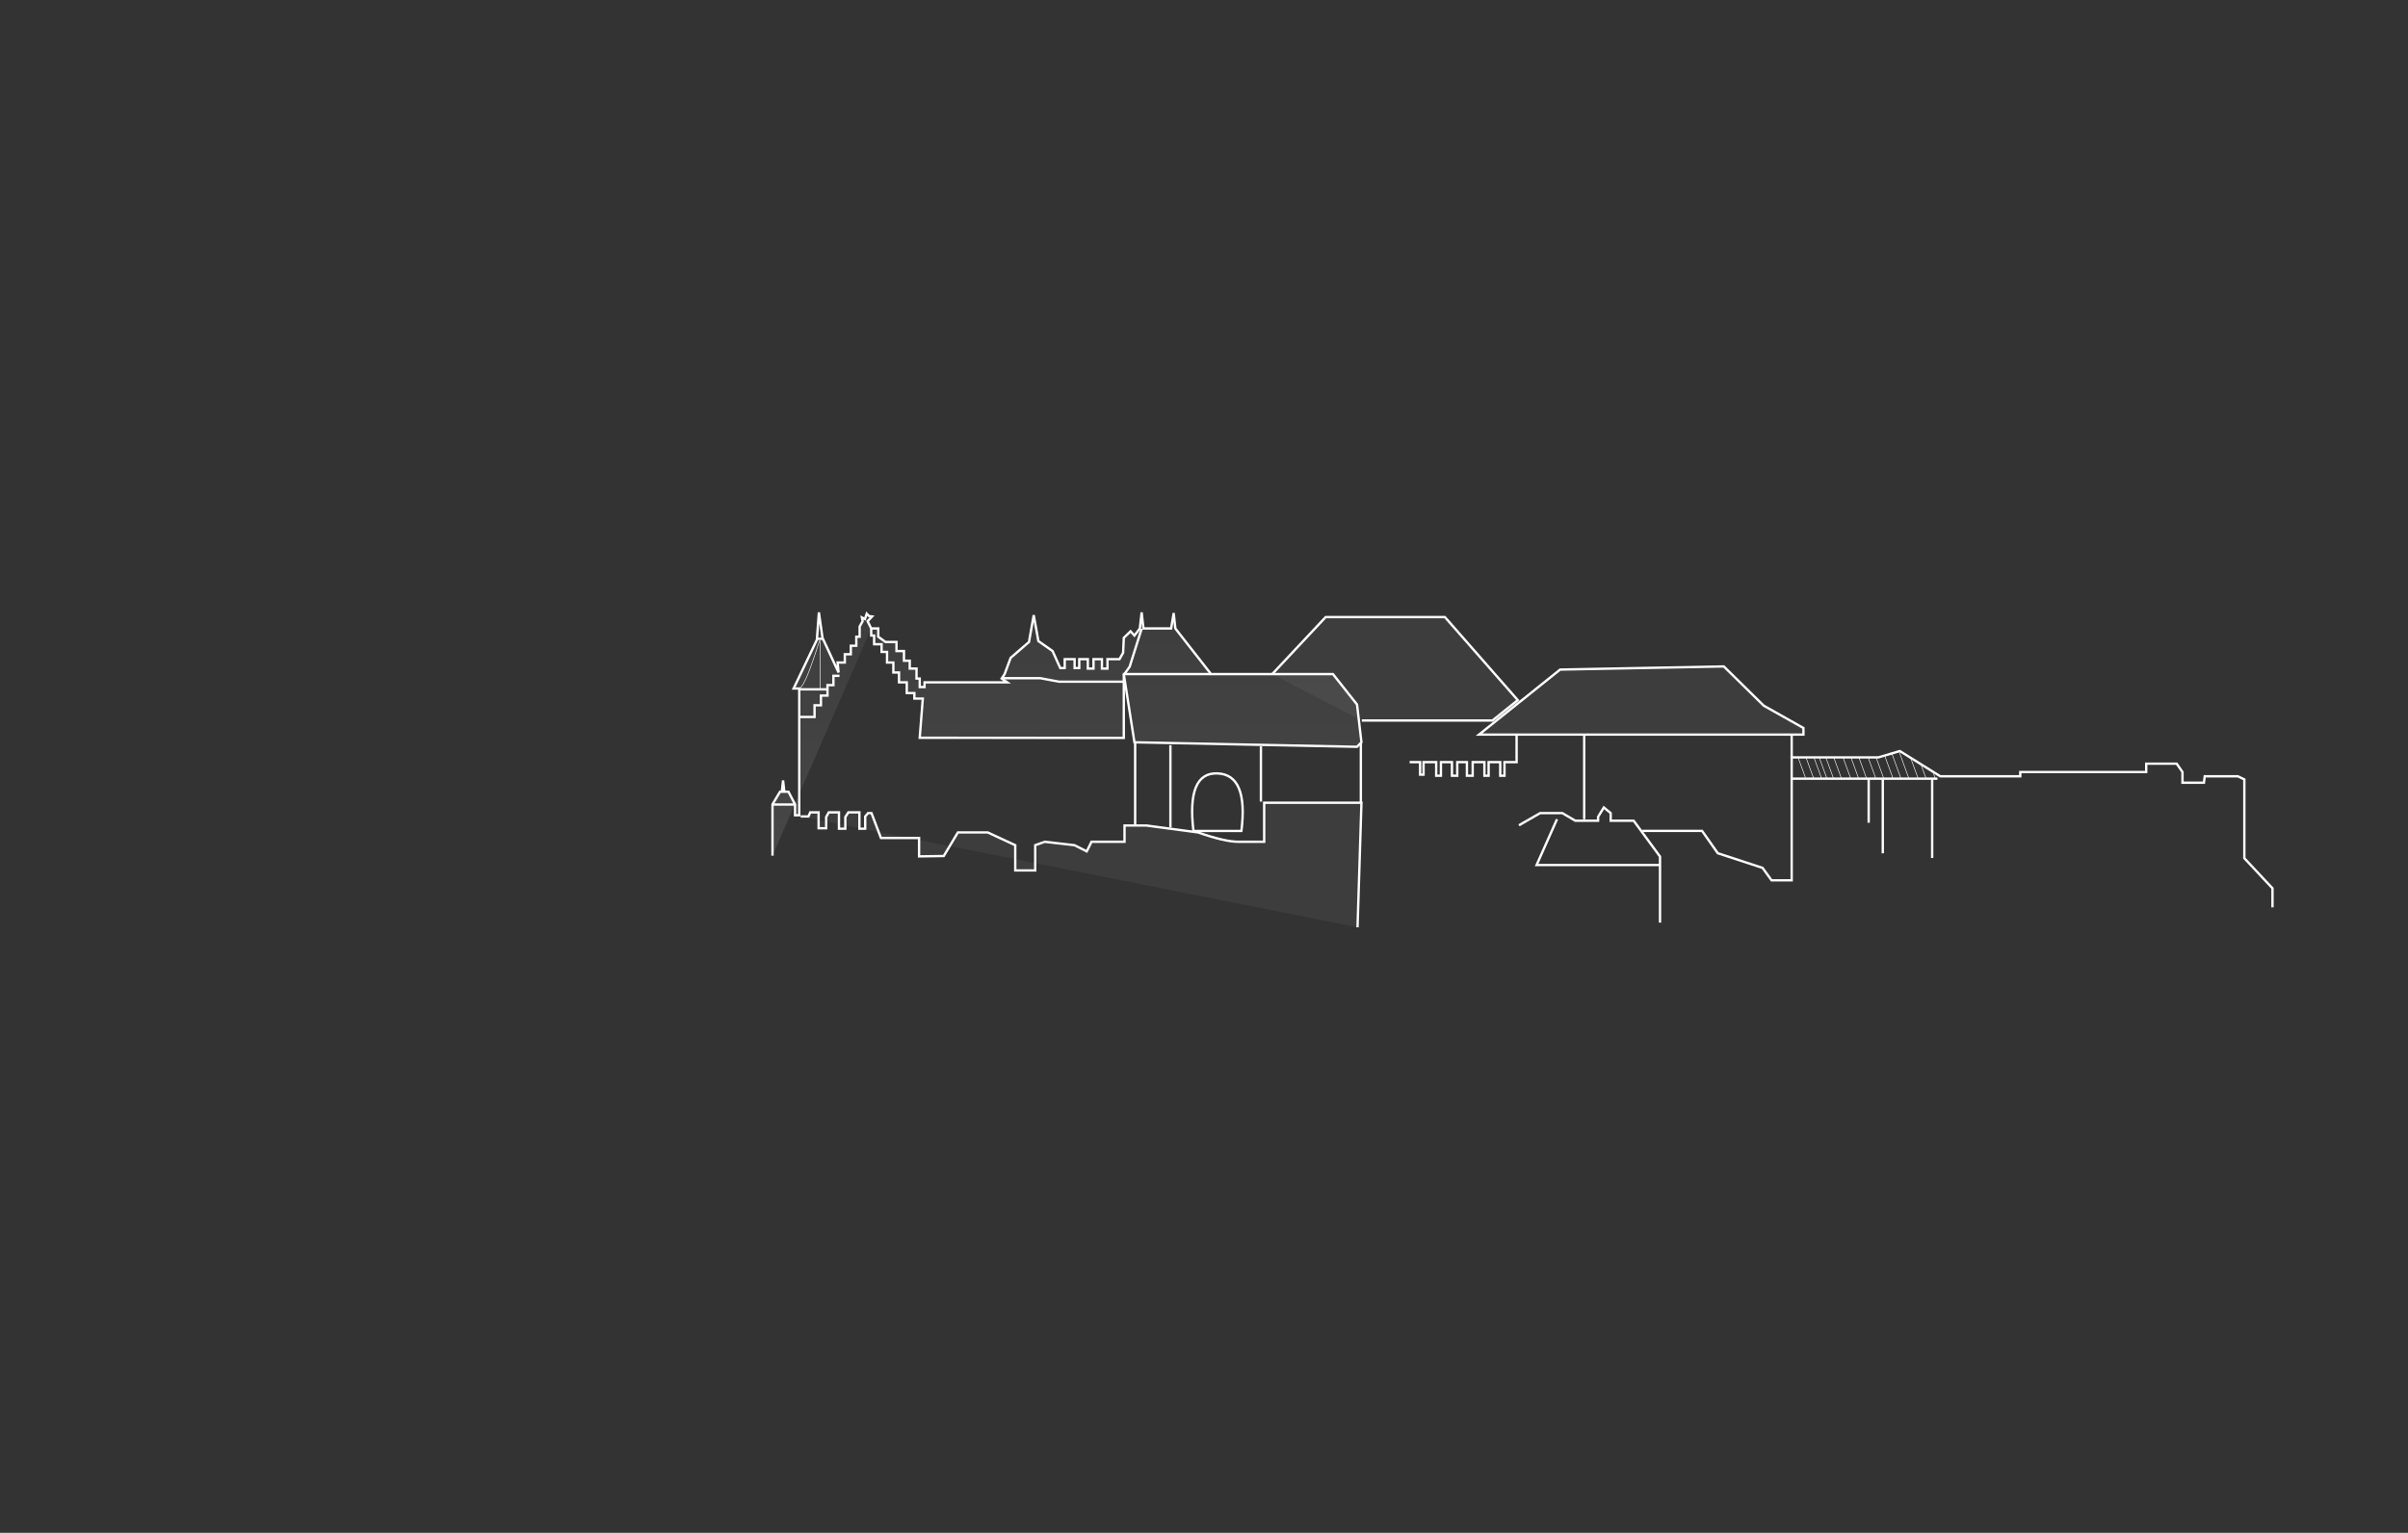 <?xml version="1.0" encoding="UTF-8"?>
<svg width="2048px" height="1304px" preserveAspectRatio="xMidYMid slice" viewBox="0 0 2048 1304" version="1.1" xmlns="http://www.w3.org/2000/svg" xmlns:xlink="http://www.w3.org/1999/xlink">
    <rect x="0" y="0" width="2048" height="1304" fill="#333333" stroke="none"/>
    <!-- Generator: Sketch 59.1 (86144) - https://sketch.com -->
    <title>lenzburg_animation</title>
    <desc>Created with Sketch.</desc>
    <defs>
        <linearGradient x1="50%" y1="0%" x2="50%" y2="100%" id="linearGradient-1">
            <stop stop-color="#FFFFFF" stop-opacity="0.05" offset="0%"></stop>
            <stop stop-color="#FFFFFF" stop-opacity="0.1" offset="100%"></stop>
        </linearGradient>
    </defs>
    <g id="lenzburg_animation" stroke="none" stroke-width="1" fill="none" fill-rule="evenodd">
        <g id="Group-14" transform="translate(657, 323)" stroke="#FFFFFF">
            <polyline id="Path-11" stroke-width="2" fill="url(#linearGradient-1)" points="0 404.917 0 361.298 6.417 350.549 13.577 350.549 19.19 361.298 19.19 370.568 22.76 370.568 22.76 282.553 22.76 262.718 17.987 262.718 37.747 221.31 39.474 197.959 42.535 219.636 56.192 249.091 55.395 240.634 61.51 240.634 61.51 233.59 66.614 233.59 66.614 226.365 71.289 226.365 71.289 218.666 74.121 218.666 74.121 210.021 76.652 205.495 76.063 202.308 78.625 203.637 80.154 199.071 82.022 201.038 84.763 201.432 80.894 205.495 83.955 211.647 89.955 211.647 89.955 218.666 96.072 223.148 105.467 223.148 105.467 230.858 111.82 230.858 111.82 239.095 116.73 239.095 116.73 245.778 122.495 245.778 122.495 254.264 125.23 254.264 125.23 261.507 129.306 261.507 129.306 257.496 199.638 257.496 194.911 254.264 197.419 250.463 202.525 236.69 218.162 223.148 222.177 200.341 226.142 222.377 238.229 230.858 244.74 245.304 248.535 245.304 248.535 237.769 256.954 237.769 256.954 245.304 260.896 245.304 260.896 237.769 268.197 237.769 268.197 245.778 273.018 245.778 273.018 237.769 280.195 237.769 280.195 245.778 284.892 245.778 284.892 237.769 291.227 237.769 295.123 237.769 298.194 232.37 298.782 219.636 304.54 214.094 307.84 217.672 312.432 211.647 313.955 197.959 315.489 211.647 339.035 211.647 341.207 198.526 342.618 211.647 372.988 250.463 476.668 250.463 497.142 276.322 500.897 308.484 497.142 312.322 307.84 308.484 298.782 250.463 298.782 304.777 125.23 304.631 127.842 271.315 120.665 271.315 120.665 266.593 114.21 266.593 114.21 257.496 107.622 257.496 107.622 249.091 102.789 249.091 102.789 240.634 97.425 240.634 97.425 231.596 92.784 231.596 92.784 225.082 86.446 225.082 86.446 217.672 83.955 217.672 83.955 211.647"></polyline>
            <polyline id="Path-2" stroke-width="2" points="195.96 253.948 227.772 253.948 243.701 256.947 298.939 256.947"></polyline>
            <polyline id="Path-3" stroke-width="2" points="298.939 250.949 303.783 244.181 313.936 211.957"></polyline>
            <line x1="297.939" y1="250.449" x2="372.923" y2="250.449" id="Path-4" stroke-width="2"></line>
            <polyline id="Path-12" stroke-width="2" fill-opacity="0.05" fill="#FFFFFF" points="424.913 250.572 470.494 201.959 571.88 201.959 633.87 272.631 612.33 289.94 501.211 289.94"></polyline>
            <polygon id="Path-13" stroke-width="2" fill-opacity="0.05" fill="#FFFFFF" points="600.877 301.938 669.876 246.627 809.087 243.95 843.054 277.326 876.82 296.329 876.82 301.938"></polygon>
            <polyline id="Path-14" stroke-width="2" points="866.822 301.938 866.822 425.913 849.717 425.913 842.067 415.341 803.973 402.857 790.623 383.862 739.848 383.862"></polyline>
            <polyline id="Path-15" stroke-width="2" points="754.845 461.905 754.845 413.202 754.845 405.707 732.443 375.208 712.886 375.208 712.886 368.73 707.066 363.925 702.17 371.884 702.17 375.208 682.795 375.208 671.742 368.73 652.91 368.73 634.87 379.09"></polyline>
            <polyline id="Path-16" stroke-width="2" points="754.845 412.915 649.867 412.915 667.236 373.923"></polyline>
            <polyline id="Path-18" stroke-width="2" points="865.822 321.324 940.571 321.324 958.794 315.935 993.223 337.414 1061.229 337.414 1061.229 333.776 1168.353 333.776 1168.353 326.675 1194.268 326.675 1199.199 333.776 1199.199 342.872 1217.442 342.872 1218.13 337.414 1246.278 337.414 1251.807 340.05 1251.807 392.857 1251.807 407.126 1275.738 432.715 1275.738 448.908"></polyline>
            <line x1="899.123" y1="320.591" x2="899.126" y2="340.007" id="Path-8" stroke-width="0.5" transform="translate(899.125, 330.299) rotate(-20) translate(-899.125, -330.299) "></line>
            <line x1="905.702" y1="320.384" x2="905.705" y2="339.282" id="Path-8" stroke-width="0.5" transform="translate(905.703, 329.833) rotate(-20) translate(-905.703, -329.833) "></line>
            <line x1="913.769" y1="320.931" x2="913.773" y2="339.802" id="Path-8" stroke-width="0.5" transform="translate(913.771, 330.366) rotate(-20) translate(-913.771, -330.366) "></line>
            <line x1="920.462" y1="320.845" x2="920.465" y2="339.58" id="Path-8" stroke-width="0.5" transform="translate(920.463, 330.212) rotate(-20) translate(-920.463, -330.212) "></line>
            <line x1="927.233" y1="320.614" x2="927.236" y2="339.934" id="Path-8" stroke-width="0.5" transform="translate(927.234, 330.274) rotate(-20) translate(-927.234, -330.274) "></line>
            <line x1="935.08" y1="320.712" x2="935.083" y2="339.694" id="Path-8" stroke-width="0.5" transform="translate(935.081, 330.203) rotate(-20) translate(-935.081, -330.203) "></line>
            <line x1="941.866" y1="320.916" x2="941.87" y2="339.7" id="Path-8" stroke-width="0.5" transform="translate(941.868, 330.308) rotate(-20) translate(-941.868, -330.308) "></line>
            <line x1="949.388" y1="319.046" x2="949.391" y2="339.64" id="Path-8" stroke-width="0.5" transform="translate(949.39, 329.343) rotate(-20) translate(-949.39, -329.343) "></line>
            <line x1="955.865" y1="317.341" x2="955.868" y2="339.853" id="Path-8" stroke-width="0.5" transform="translate(955.867, 328.597) rotate(-20) translate(-955.867, -328.597) "></line>
            <line x1="962.231" y1="315.514" x2="962.235" y2="339.583" id="Path-8" stroke-width="0.5" transform="translate(962.233, 327.548) rotate(-20) translate(-962.233, -327.548) "></line>
            <line x1="971.067" y1="320.715" x2="971.07" y2="339.668" id="Path-8" stroke-width="0.5" transform="translate(971.069, 330.191) rotate(-20) translate(-971.069, -330.191) "></line>
            <line x1="978.794" y1="326.443" x2="978.797" y2="339.313" id="Path-8" stroke-width="0.5" transform="translate(978.795, 332.878) rotate(-20) translate(-978.795, -332.878) "></line>
            <line x1="987.856" y1="332.991" x2="987.857" y2="339.29" id="Path-8" stroke-width="0.5" transform="translate(987.857, 336.141) rotate(-20) translate(-987.857, -336.141) "></line>
            <path d="" id="Path-8" stroke-width="0.5" transform="translate(1070.543, 1.5) rotate(-20) translate(-1070.543, -1.5) "></path>
            <line x1="893.425" y1="320.641" x2="893.428" y2="339.545" id="Path-8-Copy" stroke-width="0.5" transform="translate(893.426, 330.093) rotate(-20) translate(-893.426, -330.093) "></line>
            <path d="" id="Path-8" stroke-width="0.5" transform="translate(744.47, 120.181) rotate(-20) translate(-744.47, -120.181) "></path>
            <path d="" id="Path-8" stroke-width="0.5" transform="translate(870.853, 339.142) rotate(-20) translate(-870.853, -339.142) "></path>
            <line x1="875.38" y1="320.794" x2="875.383" y2="339.122" id="Path-8" stroke-width="0.5" transform="translate(875.381, 329.958) rotate(-20) translate(-875.381, -329.958) "></line>
            <line x1="882.192" y1="320.551" x2="882.195" y2="339.716" id="Path-8" stroke-width="0.5" transform="translate(882.194, 330.134) rotate(-20) translate(-882.194, -330.134) "></line>
            <line x1="888.851" y1="320.33" x2="888.855" y2="339.448" id="Path-8" stroke-width="0.5" transform="translate(888.853, 329.889) rotate(-20) translate(-888.853, -329.889) "></line>
            <polyline id="Path-19" stroke-width="2" points="866.822 339.43 930.73 339.43 944.094 339.43 990.797 339.43"></polyline>
            <path d="M497.565,465.904 L500.897,359.926 L418.18,359.926 L418.18,393.129 C411.523,393.129 404.25,393.129 396.362,393.129 C388.473,393.129 377.022,390.478 362.009,385.176 L317.985,379.283 L299.403,379.283 L299.403,393.129 L271.314,393.129 L267.272,401.286 L256.811,396.021 L231.527,393.129 L223.455,396.021 L223.455,417.492 L206.463,417.492 L206.463,396.021 L183.066,385.176 L157.69,385.176 L145.656,405.244 L124.672,405.553 L124.672,389.889 L92.242,389.889 L84.199,368.729 L81.308,368.729 L78.85,371.574 L78.85,381.995 L73.911,381.995 L73.911,368.107 L64.543,368.107 L61.951,372.07 L61.951,381.995 L56.541,381.995 L56.541,368.107 L47.873,368.107 L45.657,372.07 L45.657,381.611 L39.216,381.611 L39.216,368.107 L32.113,368.107 L30.581,371.574 L23.995,371.574" id="Path-22" stroke-width="2" fill-opacity="0.05" fill="#FFFFFF"></path>
            <line x1="308.437" y1="308.937" x2="308.437" y2="378.922" id="Path-23" stroke-width="2"></line>
            <line x1="338.431" y1="310.936" x2="338.431" y2="380.922" id="Path-24" stroke-width="2"></line>
            <line x1="500.397" y1="308.937" x2="500.397" y2="359.926" id="Path-25" stroke-width="2"></line>
            <line x1="415.415" y1="311.936" x2="415.415" y2="358.926" id="Path-26" stroke-width="2"></line>
            <polyline id="Path-27" stroke-width="2" points="632.87 301.938 632.87 325.366 622.56 325.366 622.56 336.931 618.95 336.931 618.95 325.366 609.065 325.366 609.065 336.931 605.485 336.931 605.485 325.366 595.52 325.366 595.52 336.931 590.616 336.931 590.616 325.366 582.391 325.366 582.391 336.931 577.888 336.931 577.888 325.366 568.506 325.366 568.506 336.931 564.477 336.931 564.477 325.366 553.723 325.366 553.723 336.007 550.799 336.007 550.799 325.366 541.889 325.366"></polyline>
            <line x1="932.309" y1="339.93" x2="932.309" y2="376.923" id="Path-28" stroke-width="2"></line>
            <line x1="944.306" y1="339.93" x2="944.306" y2="402.917" id="Path-28-Copy" stroke-width="2"></line>
            <polyline id="Path-28-Copy-2" stroke-width="2" points="986.298 339.93 986.298 376.726 986.298 406.916"></polyline>
            <path d="M358.03,383.921 L398.815,383.921 C402.796,351.943 395.999,335.62 378.422,334.951 C360.846,334.282 354.048,350.606 358.03,383.921 Z" id="Path-32" stroke-width="2"></path>
            <line x1="690.358" y1="302.938" x2="690.358" y2="373.923" id="Path-94" stroke-width="2"></line>
            <line x1="22.995" y1="263.446" x2="45.991" y2="263.446" id="Path-95" stroke-width="2"></line>
            <polyline id="Path-96" stroke-width="2" points="22.995 286.941 35.78 286.941 35.78 277.014 41.205 277.014 41.205 268.742 46.78 268.742 46.78 259.838 51.818 259.838 51.818 251.948 56.988 251.948"></polyline>
            <line x1="37.992" y1="220.455" x2="42.991" y2="220.455" id="Path-97" stroke-width="2"></line>
            <line x1="40.492" y1="262.946" x2="40.492" y2="221.954" id="Path-98" stroke-width="0.5"></line>
            <path d="M22.995,262.946 C24.89,261.487 27.162,257.563 29.81,251.175 C32.459,244.788 35.853,235.047 39.992,221.954" id="Path-99" stroke-width="0.5"></path>
            <line x1="0" y1="361.426" x2="18.996" y2="361.426" id="Path-100" stroke-width="2"></line>
            <polyline id="Path-101" stroke-width="2" points="7.998 349.928 8.998 340.93 9.998 349.928"></polyline>
        </g>
    </g>
</svg>
